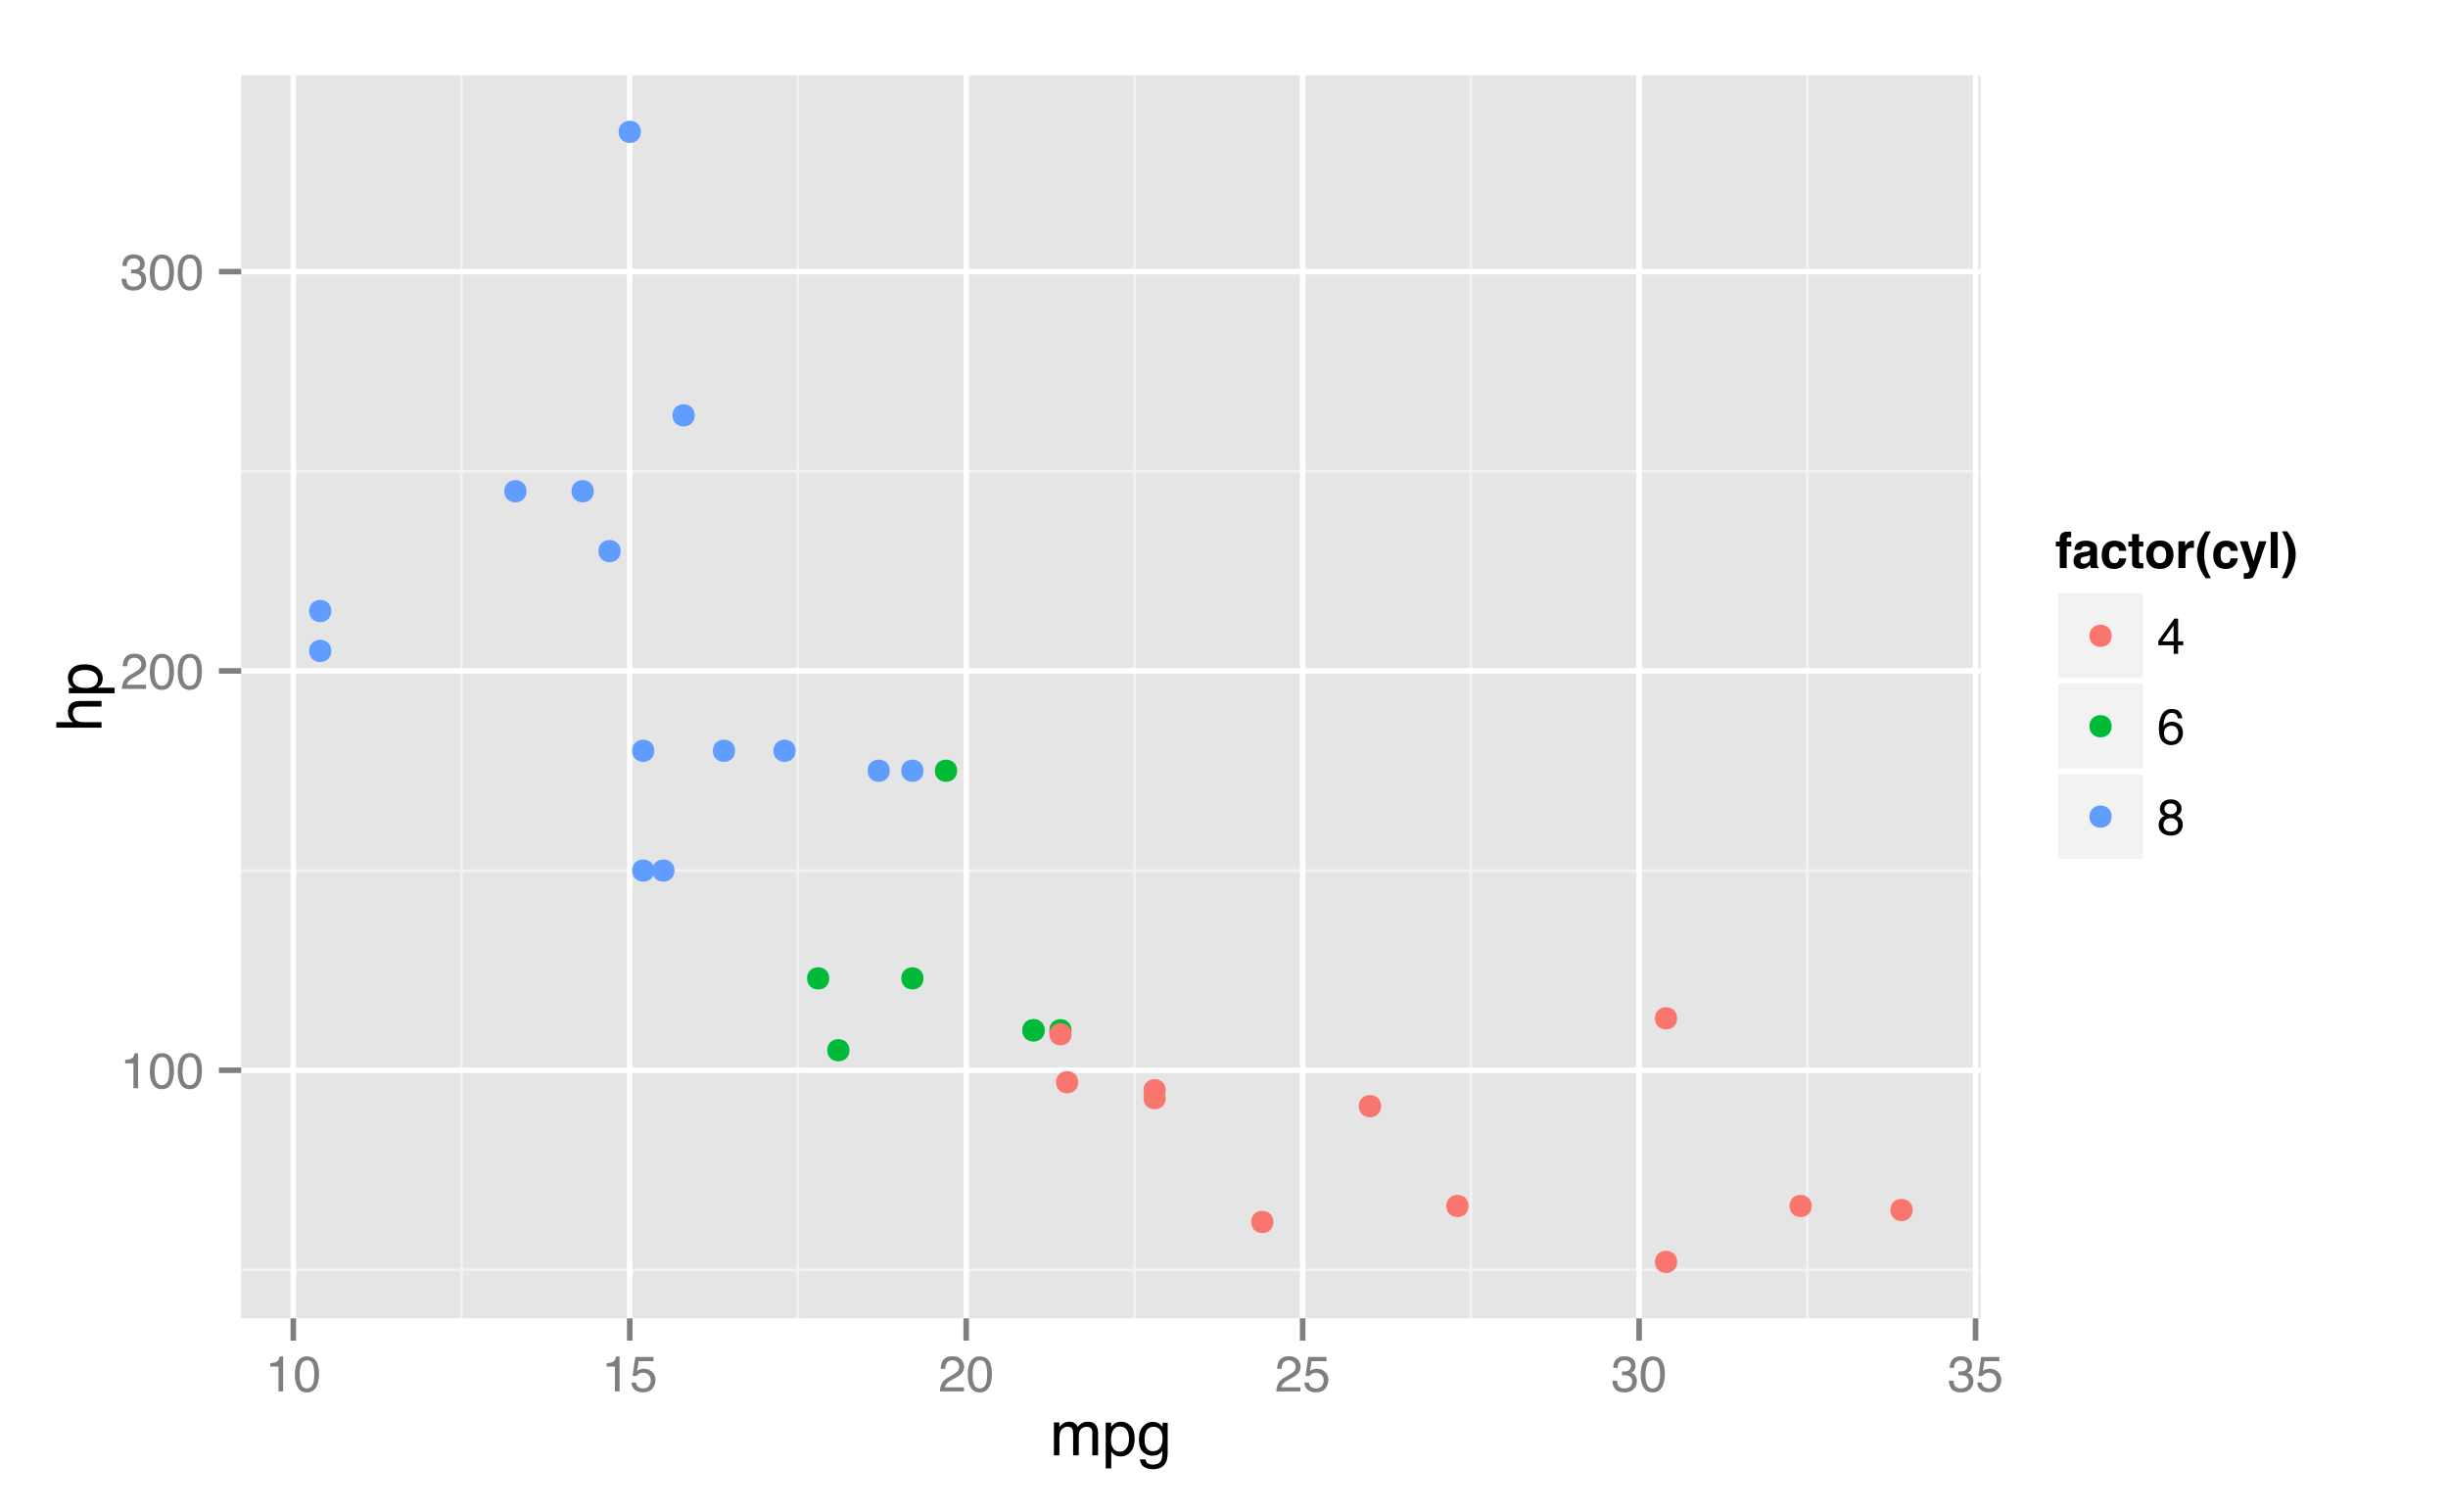 <?xml version="1.0" encoding="UTF-8"?>
<svg xmlns="http://www.w3.org/2000/svg" xmlns:xlink="http://www.w3.org/1999/xlink" width="468pt" height="289pt" viewBox="0 0 468 289" version="1.1">
<defs>
<g>
<symbol overflow="visible" id="0220bf7f-a88b-4159-9104-d7bd7c9c95dd">
<path style="stroke:none;" d="M 0.312 0 L 0.312 -6.875 L 5.766 -6.875 L 5.766 0 Z M 4.906 -0.859 L 4.906 -6.016 L 1.172 -6.016 L 1.172 -0.859 Z "/>
</symbol>
<symbol overflow="visible" id="87a35649-25df-4c36-af6d-22bbe5b80aab">
<path style="stroke:none;" d="M 0.922 -4.75 L 0.922 -5.391 C 1.523 -5.453 1.945 -5.551 2.188 -5.688 C 2.426 -5.832 2.609 -6.164 2.734 -6.688 L 3.391 -6.688 L 3.391 0 L 2.5 0 L 2.5 -4.75 Z "/>
</symbol>
<symbol overflow="visible" id="40a15725-7e3a-466e-8752-543e87934dde">
<path style="stroke:none;" d="M 2.594 -6.703 C 3.457 -6.703 4.086 -6.348 4.484 -5.641 C 4.773 -5.086 4.922 -4.328 4.922 -3.359 C 4.922 -2.453 4.785 -1.695 4.516 -1.094 C 4.129 -0.238 3.488 0.188 2.594 0.188 C 1.781 0.188 1.18 -0.16 0.797 -0.859 C 0.461 -1.453 0.297 -2.238 0.297 -3.219 C 0.297 -3.977 0.395 -4.633 0.594 -5.188 C 0.957 -6.195 1.625 -6.703 2.594 -6.703 Z M 2.578 -0.578 C 3.016 -0.578 3.363 -0.77 3.625 -1.156 C 3.883 -1.551 4.016 -2.273 4.016 -3.328 C 4.016 -4.086 3.922 -4.711 3.734 -5.203 C 3.547 -5.703 3.18 -5.953 2.641 -5.953 C 2.148 -5.953 1.789 -5.719 1.562 -5.25 C 1.332 -4.781 1.219 -4.094 1.219 -3.188 C 1.219 -2.5 1.289 -1.945 1.438 -1.531 C 1.656 -0.895 2.035 -0.578 2.578 -0.578 Z "/>
</symbol>
<symbol overflow="visible" id="de72ccd9-aa53-46ef-bdc8-f0d987b0fbe0">
<path style="stroke:none;" d="M 0.297 0 C 0.328 -0.57 0.445 -1.07 0.656 -1.5 C 0.863 -1.938 1.27 -2.328 1.875 -2.672 L 2.766 -3.188 C 3.172 -3.426 3.457 -3.629 3.625 -3.797 C 3.875 -4.055 4 -4.352 4 -4.688 C 4 -5.07 3.879 -5.379 3.641 -5.609 C 3.41 -5.836 3.102 -5.953 2.719 -5.953 C 2.133 -5.953 1.734 -5.734 1.516 -5.297 C 1.398 -5.066 1.336 -4.742 1.328 -4.328 L 0.469 -4.328 C 0.477 -4.91 0.582 -5.383 0.781 -5.75 C 1.145 -6.406 1.789 -6.734 2.719 -6.734 C 3.488 -6.734 4.051 -6.523 4.406 -6.109 C 4.758 -5.691 4.938 -5.227 4.938 -4.719 C 4.938 -4.188 4.75 -3.727 4.375 -3.344 C 4.156 -3.125 3.758 -2.852 3.188 -2.531 L 2.547 -2.188 C 2.242 -2.02 2.004 -1.859 1.828 -1.703 C 1.516 -1.43 1.316 -1.129 1.234 -0.797 L 4.906 -0.797 L 4.906 0 Z "/>
</symbol>
<symbol overflow="visible" id="fb4b61fa-c14d-4852-bd66-fed444a9a127">
<path style="stroke:none;" d="M 2.484 0.188 C 1.691 0.188 1.117 -0.031 0.766 -0.469 C 0.41 -0.906 0.234 -1.438 0.234 -2.062 L 1.109 -2.062 C 1.148 -1.625 1.234 -1.305 1.359 -1.109 C 1.578 -0.754 1.969 -0.578 2.531 -0.578 C 2.977 -0.578 3.336 -0.695 3.609 -0.938 C 3.879 -1.176 4.016 -1.484 4.016 -1.859 C 4.016 -2.316 3.867 -2.641 3.578 -2.828 C 3.297 -3.016 2.906 -3.109 2.406 -3.109 C 2.352 -3.109 2.297 -3.102 2.234 -3.094 C 2.18 -3.094 2.125 -3.094 2.062 -3.094 L 2.062 -3.844 C 2.145 -3.832 2.219 -3.82 2.281 -3.812 C 2.344 -3.812 2.406 -3.812 2.469 -3.812 C 2.789 -3.812 3.051 -3.863 3.25 -3.969 C 3.602 -4.145 3.781 -4.457 3.781 -4.906 C 3.781 -5.238 3.66 -5.492 3.422 -5.672 C 3.191 -5.859 2.914 -5.953 2.594 -5.953 C 2.031 -5.953 1.645 -5.766 1.438 -5.391 C 1.312 -5.18 1.242 -4.883 1.234 -4.5 L 0.391 -4.5 C 0.391 -5 0.492 -5.426 0.703 -5.781 C 1.047 -6.406 1.648 -6.719 2.516 -6.719 C 3.191 -6.719 3.719 -6.562 4.094 -6.25 C 4.469 -5.945 4.656 -5.508 4.656 -4.938 C 4.656 -4.52 4.547 -4.188 4.328 -3.938 C 4.191 -3.781 4.016 -3.656 3.797 -3.562 C 4.148 -3.469 4.426 -3.281 4.625 -3 C 4.82 -2.719 4.922 -2.379 4.922 -1.984 C 4.922 -1.348 4.707 -0.828 4.281 -0.422 C 3.863 -0.016 3.266 0.188 2.484 0.188 Z "/>
</symbol>
<symbol overflow="visible" id="04aece9b-5640-42fe-a73b-b5824364e50c">
<path style="stroke:none;" d="M 1.188 -1.703 C 1.238 -1.223 1.461 -0.895 1.859 -0.719 C 2.055 -0.625 2.285 -0.578 2.547 -0.578 C 3.047 -0.578 3.414 -0.734 3.656 -1.047 C 3.895 -1.367 4.016 -1.723 4.016 -2.109 C 4.016 -2.578 3.867 -2.938 3.578 -3.188 C 3.297 -3.445 2.957 -3.578 2.562 -3.578 C 2.27 -3.578 2.02 -3.52 1.812 -3.406 C 1.602 -3.289 1.426 -3.133 1.281 -2.938 L 0.547 -2.984 L 1.062 -6.594 L 4.547 -6.594 L 4.547 -5.781 L 1.703 -5.781 L 1.406 -3.922 C 1.562 -4.035 1.711 -4.125 1.859 -4.188 C 2.109 -4.289 2.395 -4.344 2.719 -4.344 C 3.332 -4.344 3.852 -4.141 4.281 -3.734 C 4.707 -3.336 4.922 -2.836 4.922 -2.234 C 4.922 -1.598 4.723 -1.035 4.328 -0.547 C 3.941 -0.066 3.32 0.172 2.469 0.172 C 1.914 0.172 1.43 0.02 1.016 -0.281 C 0.598 -0.594 0.363 -1.066 0.312 -1.703 Z "/>
</symbol>
<symbol overflow="visible" id="9aaae247-c09d-4648-9134-c9524c7e6424">
<path style="stroke:none;" d="M 3.172 -2.375 L 3.172 -5.422 L 1.016 -2.375 Z M 3.188 0 L 3.188 -1.641 L 0.25 -1.641 L 0.25 -2.469 L 3.312 -6.734 L 4.031 -6.734 L 4.031 -2.375 L 5.016 -2.375 L 5.016 -1.641 L 4.031 -1.641 L 4.031 0 Z "/>
</symbol>
<symbol overflow="visible" id="2f936e51-2257-4ad1-a67c-6d6c647f55ef">
<path style="stroke:none;" d="M 2.812 -6.734 C 3.562 -6.734 4.082 -6.535 4.375 -6.141 C 4.664 -5.754 4.812 -5.359 4.812 -4.953 L 3.984 -4.953 C 3.93 -5.211 3.852 -5.422 3.75 -5.578 C 3.539 -5.859 3.227 -6 2.812 -6 C 2.344 -6 1.969 -5.781 1.688 -5.344 C 1.414 -4.906 1.266 -4.281 1.234 -3.469 C 1.422 -3.75 1.664 -3.961 1.969 -4.109 C 2.227 -4.234 2.523 -4.297 2.859 -4.297 C 3.422 -4.297 3.91 -4.113 4.328 -3.75 C 4.742 -3.395 4.953 -2.863 4.953 -2.156 C 4.953 -1.539 4.754 -1 4.359 -0.531 C 3.961 -0.062 3.398 0.172 2.672 0.172 C 2.047 0.172 1.504 -0.062 1.047 -0.531 C 0.586 -1.008 0.359 -1.816 0.359 -2.953 C 0.359 -3.785 0.461 -4.488 0.672 -5.062 C 1.055 -6.176 1.77 -6.734 2.812 -6.734 Z M 2.75 -0.578 C 3.188 -0.578 3.516 -0.723 3.734 -1.016 C 3.961 -1.316 4.078 -1.672 4.078 -2.078 C 4.078 -2.422 3.977 -2.75 3.781 -3.062 C 3.582 -3.375 3.223 -3.531 2.703 -3.531 C 2.336 -3.531 2.02 -3.41 1.75 -3.172 C 1.477 -2.93 1.344 -2.566 1.344 -2.078 C 1.344 -1.648 1.461 -1.289 1.703 -1 C 1.953 -0.719 2.301 -0.578 2.75 -0.578 Z "/>
</symbol>
<symbol overflow="visible" id="3a072e32-42c5-4179-9bb1-d0343332c23c">
<path style="stroke:none;" d="M 2.609 -3.891 C 2.984 -3.891 3.273 -3.992 3.484 -4.203 C 3.691 -4.41 3.797 -4.66 3.797 -4.953 C 3.797 -5.203 3.691 -5.43 3.484 -5.641 C 3.285 -5.848 2.984 -5.953 2.578 -5.953 C 2.172 -5.953 1.875 -5.848 1.688 -5.641 C 1.508 -5.43 1.422 -5.188 1.422 -4.906 C 1.422 -4.594 1.535 -4.344 1.766 -4.156 C 2.004 -3.977 2.285 -3.891 2.609 -3.891 Z M 2.656 -0.578 C 3.051 -0.578 3.375 -0.68 3.625 -0.891 C 3.883 -1.098 4.016 -1.414 4.016 -1.844 C 4.016 -2.27 3.879 -2.594 3.609 -2.812 C 3.348 -3.039 3.008 -3.156 2.594 -3.156 C 2.195 -3.156 1.867 -3.039 1.609 -2.812 C 1.359 -2.582 1.234 -2.266 1.234 -1.859 C 1.234 -1.516 1.348 -1.211 1.578 -0.953 C 1.816 -0.703 2.176 -0.578 2.656 -0.578 Z M 1.469 -3.578 C 1.227 -3.672 1.039 -3.785 0.906 -3.922 C 0.664 -4.172 0.547 -4.5 0.547 -4.906 C 0.547 -5.406 0.723 -5.832 1.078 -6.188 C 1.441 -6.551 1.957 -6.734 2.625 -6.734 C 3.27 -6.734 3.773 -6.562 4.141 -6.219 C 4.504 -5.875 4.688 -5.477 4.688 -5.031 C 4.688 -4.613 4.582 -4.273 4.375 -4.016 C 4.25 -3.867 4.062 -3.723 3.812 -3.578 C 4.094 -3.453 4.312 -3.305 4.469 -3.141 C 4.77 -2.828 4.922 -2.422 4.922 -1.922 C 4.922 -1.336 4.723 -0.836 4.328 -0.422 C 3.93 -0.016 3.367 0.188 2.641 0.188 C 1.984 0.188 1.43 0.008 0.984 -0.344 C 0.535 -0.695 0.312 -1.211 0.312 -1.891 C 0.312 -2.285 0.406 -2.625 0.594 -2.906 C 0.789 -3.195 1.082 -3.422 1.469 -3.578 Z "/>
</symbol>
<symbol overflow="visible" id="541a3fae-3363-4012-aaf9-d4346cb90741">
<path style="stroke:none;" d="M 0.391 0 L 0.391 -8.609 L 7.219 -8.609 L 7.219 0 Z M 6.141 -1.078 L 6.141 -7.531 L 1.469 -7.531 L 1.469 -1.078 Z "/>
</symbol>
<symbol overflow="visible" id="6b065d06-6ed3-4bb8-9184-49e8a911aeb5">
<path style="stroke:none;" d="M 0.781 -6.281 L 1.812 -6.281 L 1.812 -5.391 C 2.062 -5.691 2.289 -5.914 2.5 -6.062 C 2.844 -6.301 3.238 -6.422 3.688 -6.422 C 4.188 -6.422 4.586 -6.297 4.891 -6.047 C 5.055 -5.91 5.211 -5.703 5.359 -5.422 C 5.586 -5.766 5.859 -6.016 6.172 -6.172 C 6.492 -6.336 6.852 -6.422 7.25 -6.422 C 8.094 -6.422 8.664 -6.113 8.969 -5.5 C 9.133 -5.176 9.219 -4.734 9.219 -4.172 L 9.219 0 L 8.125 0 L 8.125 -4.359 C 8.125 -4.773 8.02 -5.062 7.812 -5.219 C 7.602 -5.375 7.348 -5.453 7.047 -5.453 C 6.629 -5.453 6.27 -5.312 5.969 -5.031 C 5.676 -4.758 5.531 -4.301 5.531 -3.656 L 5.531 0 L 4.453 0 L 4.453 -4.094 C 4.453 -4.52 4.398 -4.832 4.297 -5.031 C 4.141 -5.32 3.844 -5.469 3.406 -5.469 C 3.008 -5.469 2.645 -5.312 2.312 -5 C 1.988 -4.695 1.828 -4.141 1.828 -3.328 L 1.828 0 L 0.781 0 Z "/>
</symbol>
<symbol overflow="visible" id="2982f6ae-a1cf-4e5f-bc1d-b29ef965e3fe">
<path style="stroke:none;" d="M 3.422 -0.703 C 3.91 -0.703 4.316 -0.91 4.641 -1.328 C 4.973 -1.742 5.141 -2.359 5.141 -3.172 C 5.141 -3.672 5.066 -4.102 4.922 -4.469 C 4.648 -5.156 4.148 -5.5 3.422 -5.5 C 2.691 -5.5 2.191 -5.133 1.922 -4.406 C 1.773 -4.02 1.703 -3.523 1.703 -2.922 C 1.703 -2.43 1.773 -2.02 1.922 -1.688 C 2.191 -1.031 2.691 -0.703 3.422 -0.703 Z M 0.688 -6.25 L 1.719 -6.25 L 1.719 -5.422 C 1.926 -5.703 2.156 -5.922 2.406 -6.078 C 2.758 -6.305 3.176 -6.422 3.656 -6.422 C 4.375 -6.422 4.977 -6.148 5.469 -5.609 C 5.969 -5.066 6.219 -4.289 6.219 -3.281 C 6.219 -1.906 5.859 -0.926 5.141 -0.344 C 4.691 0.031 4.164 0.219 3.562 0.219 C 3.094 0.219 2.695 0.113 2.375 -0.094 C 2.188 -0.219 1.977 -0.422 1.75 -0.703 L 1.75 2.5 L 0.688 2.5 Z "/>
</symbol>
<symbol overflow="visible" id="00b39c3e-9c9b-4e2d-89e9-612de7135684">
<path style="stroke:none;" d="M 2.984 -6.391 C 3.484 -6.391 3.914 -6.27 4.281 -6.031 C 4.477 -5.883 4.68 -5.68 4.891 -5.422 L 4.891 -6.219 L 5.859 -6.219 L 5.859 -0.516 C 5.859 0.285 5.742 0.914 5.516 1.375 C 5.078 2.227 4.25 2.656 3.031 2.656 C 2.352 2.656 1.785 2.504 1.328 2.203 C 0.867 1.898 0.609 1.426 0.547 0.781 L 1.625 0.781 C 1.676 1.062 1.773 1.281 1.922 1.438 C 2.16 1.664 2.535 1.781 3.047 1.781 C 3.859 1.781 4.391 1.492 4.641 0.922 C 4.785 0.586 4.852 -0.008 4.844 -0.875 C 4.633 -0.551 4.379 -0.312 4.078 -0.156 C 3.785 0 3.395 0.078 2.906 0.078 C 2.227 0.078 1.633 -0.16 1.125 -0.641 C 0.613 -1.129 0.359 -1.93 0.359 -3.047 C 0.359 -4.098 0.613 -4.914 1.125 -5.5 C 1.645 -6.094 2.266 -6.391 2.984 -6.391 Z M 4.891 -3.172 C 4.891 -3.941 4.727 -4.516 4.406 -4.891 C 4.082 -5.266 3.676 -5.453 3.188 -5.453 C 2.438 -5.453 1.926 -5.102 1.656 -4.406 C 1.508 -4.039 1.438 -3.555 1.438 -2.953 C 1.438 -2.242 1.578 -1.703 1.859 -1.328 C 2.148 -0.961 2.539 -0.781 3.031 -0.781 C 3.789 -0.781 4.32 -1.125 4.625 -1.812 C 4.801 -2.195 4.891 -2.648 4.891 -3.172 Z M 3.109 -6.422 Z "/>
</symbol>
<symbol overflow="visible" id="f616d9ae-9006-4766-8afe-64b66b5ad71b">
<path style="stroke:none;" d="M 0 -0.391 L -8.609 -0.391 L -8.609 -7.219 L 0 -7.219 Z M -1.078 -6.141 L -7.531 -6.141 L -7.531 -1.469 L -1.078 -1.469 Z "/>
</symbol>
<symbol overflow="visible" id="45e057ee-4ef5-41c2-ae58-98fb5039ee29">
<path style="stroke:none;" d="M -8.641 -0.781 L -8.641 -1.828 L -5.422 -1.828 C -5.742 -2.078 -5.969 -2.301 -6.094 -2.5 C -6.312 -2.844 -6.422 -3.27 -6.422 -3.781 C -6.422 -4.688 -6.102 -5.301 -5.469 -5.625 C -5.125 -5.801 -4.645 -5.891 -4.031 -5.891 L 0 -5.891 L 0 -4.812 L -3.953 -4.812 C -4.41 -4.812 -4.75 -4.75 -4.969 -4.625 C -5.312 -4.438 -5.484 -4.078 -5.484 -3.547 C -5.484 -3.109 -5.332 -2.711 -5.031 -2.359 C -4.727 -2.004 -4.16 -1.828 -3.328 -1.828 L 0 -1.828 L 0 -0.781 Z "/>
</symbol>
<symbol overflow="visible" id="d6fb0de9-1fdb-4c7e-8fd9-68f652440cc1">
<path style="stroke:none;" d="M -0.703 -3.422 C -0.703 -3.91 -0.91 -4.316 -1.328 -4.641 C -1.742 -4.973 -2.359 -5.141 -3.172 -5.141 C -3.672 -5.141 -4.102 -5.066 -4.469 -4.922 C -5.156 -4.648 -5.5 -4.148 -5.5 -3.422 C -5.5 -2.691 -5.133 -2.191 -4.406 -1.922 C -4.02 -1.773 -3.523 -1.703 -2.922 -1.703 C -2.43 -1.703 -2.02 -1.773 -1.688 -1.922 C -1.031 -2.191 -0.703 -2.691 -0.703 -3.422 Z M -6.25 -0.688 L -6.25 -1.719 L -5.422 -1.719 C -5.703 -1.926 -5.922 -2.156 -6.078 -2.406 C -6.305 -2.758 -6.422 -3.176 -6.422 -3.656 C -6.422 -4.375 -6.148 -4.977 -5.609 -5.469 C -5.066 -5.969 -4.289 -6.219 -3.281 -6.219 C -1.906 -6.219 -0.926 -5.859 -0.344 -5.141 C 0.031 -4.691 0.219 -4.164 0.219 -3.562 C 0.219 -3.094 0.113 -2.695 -0.094 -2.375 C -0.219 -2.188 -0.422 -1.977 -0.703 -1.75 L 2.5 -1.75 L 2.5 -0.688 Z "/>
</symbol>
<symbol overflow="visible" id="42fbfd65-e3ea-48c5-83cc-17aa7a416cd7">
<path style="stroke:none;" d="M 0.719 0 L 0.719 -6.906 L 6.281 -6.906 L 6.281 0 Z M 5.422 -0.859 L 5.422 -6.047 L 1.578 -6.047 L 1.578 -0.859 Z "/>
</symbol>
<symbol overflow="visible" id="db7cb222-5453-4065-8aad-35fbf4108ef7">
<path style="stroke:none;" d="M 2.5 -6.969 C 2.582 -6.969 2.66 -6.969 2.734 -6.969 C 2.805 -6.969 2.898 -6.961 3.016 -6.953 L 3.016 -5.859 C 2.941 -5.867 2.816 -5.875 2.641 -5.875 C 2.461 -5.883 2.336 -5.848 2.266 -5.766 C 2.203 -5.68 2.172 -5.586 2.172 -5.484 C 2.172 -5.391 2.172 -5.25 2.172 -5.062 L 3.047 -5.062 L 3.047 -4.125 L 2.172 -4.125 L 2.172 0 L 0.844 0 L 0.844 -4.125 L 0.094 -4.125 L 0.094 -5.062 L 0.828 -5.062 L 0.828 -5.391 C 0.828 -5.93 0.922 -6.305 1.109 -6.516 C 1.297 -6.816 1.758 -6.969 2.5 -6.969 Z "/>
</symbol>
<symbol overflow="visible" id="0a8df84d-ece9-4961-b9f6-4aee8cf982a3">
<path style="stroke:none;" d="M 3.438 -2.484 C 3.352 -2.43 3.266 -2.391 3.172 -2.359 C 3.086 -2.328 2.973 -2.297 2.828 -2.266 L 2.531 -2.203 C 2.25 -2.148 2.047 -2.094 1.922 -2.031 C 1.711 -1.906 1.609 -1.711 1.609 -1.453 C 1.609 -1.223 1.672 -1.055 1.797 -0.953 C 1.93 -0.859 2.086 -0.812 2.266 -0.812 C 2.555 -0.812 2.82 -0.895 3.062 -1.062 C 3.301 -1.227 3.426 -1.535 3.438 -1.984 Z M 2.625 -3.109 C 2.875 -3.141 3.051 -3.176 3.156 -3.219 C 3.344 -3.301 3.438 -3.43 3.438 -3.609 C 3.438 -3.816 3.363 -3.957 3.219 -4.031 C 3.07 -4.113 2.859 -4.156 2.578 -4.156 C 2.266 -4.156 2.047 -4.078 1.922 -3.922 C 1.828 -3.805 1.766 -3.648 1.734 -3.453 L 0.438 -3.453 C 0.469 -3.898 0.594 -4.266 0.812 -4.547 C 1.164 -5.004 1.77 -5.234 2.625 -5.234 C 3.188 -5.234 3.688 -5.117 4.125 -4.891 C 4.562 -4.672 4.781 -4.254 4.781 -3.641 L 4.781 -1.297 C 4.781 -1.129 4.781 -0.93 4.781 -0.703 C 4.789 -0.523 4.816 -0.406 4.859 -0.344 C 4.898 -0.281 4.969 -0.234 5.062 -0.203 L 5.062 0 L 3.609 0 C 3.566 -0.102 3.535 -0.195 3.516 -0.281 C 3.504 -0.375 3.492 -0.477 3.484 -0.594 C 3.297 -0.395 3.082 -0.227 2.844 -0.094 C 2.562 0.07 2.238 0.156 1.875 0.156 C 1.414 0.156 1.035 0.023 0.734 -0.234 C 0.43 -0.492 0.281 -0.867 0.281 -1.359 C 0.281 -1.984 0.52 -2.438 1 -2.719 C 1.27 -2.875 1.66 -2.984 2.172 -3.047 Z M 2.703 -5.234 Z "/>
</symbol>
<symbol overflow="visible" id="ff837260-ee4c-4a49-9173-20cd439030c3">
<path style="stroke:none;" d="M 3.672 -3.281 C 3.648 -3.469 3.586 -3.641 3.484 -3.797 C 3.328 -3.992 3.094 -4.094 2.781 -4.094 C 2.332 -4.094 2.023 -3.867 1.859 -3.422 C 1.773 -3.191 1.734 -2.879 1.734 -2.484 C 1.734 -2.109 1.773 -1.805 1.859 -1.578 C 2.016 -1.148 2.316 -0.938 2.766 -0.938 C 3.078 -0.938 3.297 -1.02 3.422 -1.188 C 3.555 -1.363 3.633 -1.582 3.656 -1.844 L 5.031 -1.844 C 5 -1.438 4.852 -1.055 4.594 -0.703 C 4.164 -0.117 3.539 0.172 2.719 0.172 C 1.906 0.172 1.301 -0.066 0.906 -0.547 C 0.52 -1.035 0.328 -1.672 0.328 -2.453 C 0.328 -3.328 0.539 -4.008 0.969 -4.5 C 1.395 -4.988 1.988 -5.234 2.75 -5.234 C 3.383 -5.234 3.906 -5.086 4.312 -4.797 C 4.719 -4.504 4.961 -4 5.047 -3.281 Z M 2.766 -5.234 Z "/>
</symbol>
<symbol overflow="visible" id="15f8161f-117d-442a-8b47-a65d1816384f">
<path style="stroke:none;" d="M 0.094 -4.109 L 0.094 -5.062 L 0.812 -5.062 L 0.812 -6.484 L 2.125 -6.484 L 2.125 -5.062 L 2.953 -5.062 L 2.953 -4.109 L 2.125 -4.109 L 2.125 -1.406 C 2.125 -1.195 2.148 -1.066 2.203 -1.016 C 2.266 -0.961 2.43 -0.938 2.703 -0.938 C 2.742 -0.938 2.785 -0.938 2.828 -0.938 C 2.867 -0.945 2.91 -0.953 2.953 -0.953 L 2.953 0.047 L 2.328 0.062 C 1.691 0.094 1.258 -0.008 1.031 -0.25 C 0.883 -0.406 0.812 -0.645 0.812 -0.969 L 0.812 -4.109 Z "/>
</symbol>
<symbol overflow="visible" id="dd59e536-9bfb-4d75-a78f-392f13a8344e">
<path style="stroke:none;" d="M 2.906 -0.938 C 3.301 -0.938 3.602 -1.078 3.812 -1.359 C 4.02 -1.641 4.125 -2.035 4.125 -2.547 C 4.125 -3.055 4.02 -3.445 3.812 -3.719 C 3.602 -4 3.301 -4.141 2.906 -4.141 C 2.52 -4.141 2.223 -4 2.016 -3.719 C 1.805 -3.445 1.703 -3.055 1.703 -2.547 C 1.703 -2.035 1.805 -1.641 2.016 -1.359 C 2.223 -1.078 2.52 -0.938 2.906 -0.938 Z M 5.531 -2.547 C 5.531 -1.797 5.312 -1.156 4.875 -0.625 C 4.445 -0.094 3.797 0.172 2.922 0.172 C 2.047 0.172 1.391 -0.094 0.953 -0.625 C 0.523 -1.156 0.312 -1.797 0.312 -2.547 C 0.312 -3.285 0.523 -3.922 0.953 -4.453 C 1.391 -4.992 2.047 -5.266 2.922 -5.266 C 3.797 -5.266 4.445 -4.992 4.875 -4.453 C 5.312 -3.922 5.531 -3.285 5.531 -2.547 Z M 2.922 -5.234 Z "/>
</symbol>
<symbol overflow="visible" id="9251fb7d-159a-4b9b-91a8-8ad9f6ee6e6a">
<path style="stroke:none;" d="M 3.391 -5.234 C 3.422 -5.234 3.441 -5.227 3.453 -5.219 C 3.473 -5.219 3.516 -5.219 3.578 -5.219 L 3.578 -3.844 C 3.492 -3.852 3.414 -3.859 3.344 -3.859 C 3.281 -3.867 3.227 -3.875 3.188 -3.875 C 2.656 -3.875 2.297 -3.695 2.109 -3.344 C 2.004 -3.145 1.953 -2.844 1.953 -2.438 L 1.953 0 L 0.609 0 L 0.609 -5.109 L 1.891 -5.109 L 1.891 -4.219 C 2.086 -4.562 2.266 -4.789 2.422 -4.906 C 2.672 -5.125 2.992 -5.234 3.391 -5.234 Z "/>
</symbol>
<symbol overflow="visible" id="84be9623-5bc8-4f62-8375-27caa9a6181c">
<path style="stroke:none;" d="M 0.969 -5.156 C 1.207 -5.738 1.566 -6.359 2.047 -7.016 L 3.047 -7.016 L 2.766 -6.5 C 2.367 -5.77 2.098 -5.008 1.953 -4.219 C 1.848 -3.707 1.797 -3.145 1.797 -2.531 C 1.797 -1.57 1.938 -0.691 2.219 0.109 C 2.375 0.578 2.66 1.188 3.078 1.938 L 2.094 1.938 L 1.75 1.484 C 1.539 1.203 1.312 0.789 1.062 0.25 C 0.633 -0.719 0.422 -1.672 0.422 -2.609 C 0.422 -3.461 0.602 -4.312 0.969 -5.156 Z "/>
</symbol>
<symbol overflow="visible" id="c2f96c17-f899-4047-a4e1-e73845383479">
<path style="stroke:none;" d="M 0.828 0.984 L 1 0.984 C 1.125 0.992 1.242 0.988 1.359 0.969 C 1.484 0.957 1.586 0.922 1.672 0.859 C 1.754 0.805 1.828 0.695 1.891 0.531 C 1.953 0.363 1.977 0.258 1.969 0.219 L 0.094 -5.109 L 1.578 -5.109 L 2.703 -1.344 L 3.75 -5.109 L 5.172 -5.109 L 3.422 -0.078 C 3.078 0.891 2.805 1.488 2.609 1.719 C 2.422 1.945 2.031 2.062 1.438 2.062 C 1.32 2.062 1.227 2.062 1.156 2.062 C 1.082 2.062 0.973 2.055 0.828 2.047 Z M 2.641 -5.234 Z "/>
</symbol>
<symbol overflow="visible" id="29ad706b-aa6a-49f0-93a9-16f755b09d03">
<path style="stroke:none;" d="M 1.984 0 L 0.656 0 L 0.656 -6.906 L 1.984 -6.906 Z "/>
</symbol>
<symbol overflow="visible" id="840ee58a-6477-4812-87d2-ff9f4734ff5a">
<path style="stroke:none;" d="M 1.125 -7.016 C 1.602 -6.359 1.969 -5.738 2.219 -5.156 C 2.582 -4.312 2.766 -3.461 2.766 -2.609 C 2.766 -1.672 2.547 -0.719 2.109 0.25 C 1.867 0.789 1.641 1.203 1.422 1.484 L 1.094 1.938 L 0.094 1.938 C 0.508 1.188 0.797 0.578 0.953 0.109 C 1.234 -0.691 1.375 -1.57 1.375 -2.531 C 1.375 -3.145 1.328 -3.707 1.234 -4.219 C 1.078 -5.008 0.801 -5.77 0.406 -6.5 L 0.125 -7.016 Z "/>
</symbol>
</g>
<clipPath id="f4245e2b-212b-42b8-8b5b-926ca2783878">
  <path d="M 46.102 14.398 L 379 14.398 L 379 253 L 46.102 253 Z "/>
</clipPath>
<clipPath id="0d3b880b-04e5-4015-bac2-4a23f3856195">
  <path d="M 46.102 242 L 379 242 L 379 244 L 46.102 244 Z "/>
</clipPath>
<clipPath id="50d1e822-d306-472b-b144-bad072216a93">
  <path d="M 46.102 166 L 379 166 L 379 167 L 46.102 167 Z "/>
</clipPath>
<clipPath id="17bab5f3-1deb-4c6e-b321-a7c4171e6851">
  <path d="M 46.102 89 L 379 89 L 379 91 L 46.102 91 Z "/>
</clipPath>
<clipPath id="1ee5fe88-cd7d-4a94-ab85-5adb2331824b">
  <path d="M 87 14.398 L 89 14.398 L 89 253 L 87 253 Z "/>
</clipPath>
<clipPath id="e022adc5-b410-4e1a-84ea-95cf0a129ec9">
  <path d="M 152 14.398 L 153 14.398 L 153 253 L 152 253 Z "/>
</clipPath>
<clipPath id="d1def741-df89-47d8-b4b7-06d61fb60004">
  <path d="M 216 14.398 L 218 14.398 L 218 253 L 216 253 Z "/>
</clipPath>
<clipPath id="d130402b-d088-449e-a4fb-9eeaa81f9e05">
  <path d="M 280 14.398 L 282 14.398 L 282 253 L 280 253 Z "/>
</clipPath>
<clipPath id="700f861a-0e61-4bcf-bf6f-5e928df98b4b">
  <path d="M 345 14.398 L 346 14.398 L 346 253 L 345 253 Z "/>
</clipPath>
<clipPath id="a2039471-4d17-45bd-8c45-bb7472304535">
  <path d="M 46.102 204 L 379.645 204 L 379.645 206 L 46.102 206 Z "/>
</clipPath>
<clipPath id="ef83f749-a325-4649-97ed-330e7784421a">
  <path d="M 46.102 127 L 379.645 127 L 379.645 129 L 46.102 129 Z "/>
</clipPath>
<clipPath id="71a1d223-b649-4d87-8c05-2e7beff89e67">
  <path d="M 46.102 51 L 379.645 51 L 379.645 53 L 46.102 53 Z "/>
</clipPath>
<clipPath id="40483dc6-eaf5-4cae-8d7c-9fcf0bc92241">
  <path d="M 55 14.398 L 57 14.398 L 57 253 L 55 253 Z "/>
</clipPath>
<clipPath id="b3a5f7d3-d1f4-48e0-bc36-ad9813c38f40">
  <path d="M 119 14.398 L 121 14.398 L 121 253 L 119 253 Z "/>
</clipPath>
<clipPath id="79ea7a80-3495-49b5-bc38-31a777e70680">
  <path d="M 184 14.398 L 186 14.398 L 186 253 L 184 253 Z "/>
</clipPath>
<clipPath id="783c70f7-b923-422e-89fb-1b491c984779">
  <path d="M 248 14.398 L 250 14.398 L 250 253 L 248 253 Z "/>
</clipPath>
<clipPath id="41a4d6a7-061e-46d0-8d23-2b7ad5796511">
  <path d="M 312 14.398 L 314 14.398 L 314 253 L 312 253 Z "/>
</clipPath>
<clipPath id="a4924656-387d-45e7-8e86-7884df829601">
  <path d="M 377 14.398 L 379 14.398 L 379 253 L 377 253 Z "/>
</clipPath>
</defs>
<g id="d0ae2000-997e-4802-9076-41063753c314">
<rect x="0" y="0" width="468" height="289" style="fill:rgb(100%,100%,100%);fill-opacity:1;stroke:none;"/>
<rect x="0" y="0" width="468" height="289" style="fill:rgb(100%,100%,100%);fill-opacity:1;stroke:none;"/>
<path style="fill:none;stroke-width:1.063;stroke-linecap:round;stroke-linejoin:round;stroke:rgb(100%,100%,100%);stroke-opacity:1;stroke-miterlimit:10;" d="M 0 289 L 468 289 L 468 0 L 0 0 Z "/>
<g clip-path="url(#f4245e2b-212b-42b8-8b5b-926ca2783878)" clip-rule="nonzero">
<path style=" stroke:none;fill-rule:nonzero;fill:rgb(89.804%,89.804%,89.804%);fill-opacity:1;" d="M 46.102 252.027 L 378.645 252.027 L 378.645 14.398 L 46.102 14.398 Z "/>
</g>
<g clip-path="url(#0d3b880b-04e5-4015-bac2-4a23f3856195)" clip-rule="nonzero">
<path style="fill:none;stroke-width:0.531;stroke-linecap:butt;stroke-linejoin:round;stroke:rgb(94.902%,94.902%,94.902%);stroke-opacity:1;stroke-miterlimit:10;" d="M 46.102 242.754 L 378.645 242.754 "/>
</g>
<g clip-path="url(#50d1e822-d306-472b-b144-bad072216a93)" clip-rule="nonzero">
<path style="fill:none;stroke-width:0.531;stroke-linecap:butt;stroke-linejoin:round;stroke:rgb(94.902%,94.902%,94.902%);stroke-opacity:1;stroke-miterlimit:10;" d="M 46.102 166.422 L 378.645 166.422 "/>
</g>
<g clip-path="url(#17bab5f3-1deb-4c6e-b321-a7c4171e6851)" clip-rule="nonzero">
<path style="fill:none;stroke-width:0.531;stroke-linecap:butt;stroke-linejoin:round;stroke:rgb(94.902%,94.902%,94.902%);stroke-opacity:1;stroke-miterlimit:10;" d="M 46.102 90.086 L 378.645 90.086 "/>
</g>
<g clip-path="url(#1ee5fe88-cd7d-4a94-ab85-5adb2331824b)" clip-rule="nonzero">
<path style="fill:none;stroke-width:0.531;stroke-linecap:butt;stroke-linejoin:round;stroke:rgb(94.902%,94.902%,94.902%);stroke-opacity:1;stroke-miterlimit:10;" d="M 88.234 252.027 L 88.234 14.398 "/>
</g>
<g clip-path="url(#e022adc5-b410-4e1a-84ea-95cf0a129ec9)" clip-rule="nonzero">
<path style="fill:none;stroke-width:0.531;stroke-linecap:butt;stroke-linejoin:round;stroke:rgb(94.902%,94.902%,94.902%);stroke-opacity:1;stroke-miterlimit:10;" d="M 152.555 252.027 L 152.555 14.398 "/>
</g>
<g clip-path="url(#d1def741-df89-47d8-b4b7-06d61fb60004)" clip-rule="nonzero">
<path style="fill:none;stroke-width:0.531;stroke-linecap:butt;stroke-linejoin:round;stroke:rgb(94.902%,94.902%,94.902%);stroke-opacity:1;stroke-miterlimit:10;" d="M 216.875 252.027 L 216.875 14.398 "/>
</g>
<g clip-path="url(#d130402b-d088-449e-a4fb-9eeaa81f9e05)" clip-rule="nonzero">
<path style="fill:none;stroke-width:0.531;stroke-linecap:butt;stroke-linejoin:round;stroke:rgb(94.902%,94.902%,94.902%);stroke-opacity:1;stroke-miterlimit:10;" d="M 281.199 252.027 L 281.199 14.398 "/>
</g>
<g clip-path="url(#700f861a-0e61-4bcf-bf6f-5e928df98b4b)" clip-rule="nonzero">
<path style="fill:none;stroke-width:0.531;stroke-linecap:butt;stroke-linejoin:round;stroke:rgb(94.902%,94.902%,94.902%);stroke-opacity:1;stroke-miterlimit:10;" d="M 345.52 252.027 L 345.52 14.398 "/>
</g>
<g clip-path="url(#a2039471-4d17-45bd-8c45-bb7472304535)" clip-rule="nonzero">
<path style="fill:none;stroke-width:1.063;stroke-linecap:butt;stroke-linejoin:round;stroke:rgb(100%,100%,100%);stroke-opacity:1;stroke-miterlimit:10;" d="M 46.102 204.586 L 378.645 204.586 "/>
</g>
<g clip-path="url(#ef83f749-a325-4649-97ed-330e7784421a)" clip-rule="nonzero">
<path style="fill:none;stroke-width:1.063;stroke-linecap:butt;stroke-linejoin:round;stroke:rgb(100%,100%,100%);stroke-opacity:1;stroke-miterlimit:10;" d="M 46.102 128.254 L 378.645 128.254 "/>
</g>
<g clip-path="url(#71a1d223-b649-4d87-8c05-2e7beff89e67)" clip-rule="nonzero">
<path style="fill:none;stroke-width:1.063;stroke-linecap:butt;stroke-linejoin:round;stroke:rgb(100%,100%,100%);stroke-opacity:1;stroke-miterlimit:10;" d="M 46.102 51.918 L 378.645 51.918 "/>
</g>
<g clip-path="url(#40483dc6-eaf5-4cae-8d7c-9fcf0bc92241)" clip-rule="nonzero">
<path style="fill:none;stroke-width:1.063;stroke-linecap:butt;stroke-linejoin:round;stroke:rgb(100%,100%,100%);stroke-opacity:1;stroke-miterlimit:10;" d="M 56.074 252.027 L 56.074 14.398 "/>
</g>
<g clip-path="url(#b3a5f7d3-d1f4-48e0-bc36-ad9813c38f40)" clip-rule="nonzero">
<path style="fill:none;stroke-width:1.063;stroke-linecap:butt;stroke-linejoin:round;stroke:rgb(100%,100%,100%);stroke-opacity:1;stroke-miterlimit:10;" d="M 120.395 252.027 L 120.395 14.398 "/>
</g>
<g clip-path="url(#79ea7a80-3495-49b5-bc38-31a777e70680)" clip-rule="nonzero">
<path style="fill:none;stroke-width:1.063;stroke-linecap:butt;stroke-linejoin:round;stroke:rgb(100%,100%,100%);stroke-opacity:1;stroke-miterlimit:10;" d="M 184.715 252.027 L 184.715 14.398 "/>
</g>
<g clip-path="url(#783c70f7-b923-422e-89fb-1b491c984779)" clip-rule="nonzero">
<path style="fill:none;stroke-width:1.063;stroke-linecap:butt;stroke-linejoin:round;stroke:rgb(100%,100%,100%);stroke-opacity:1;stroke-miterlimit:10;" d="M 249.039 252.027 L 249.039 14.398 "/>
</g>
<g clip-path="url(#41a4d6a7-061e-46d0-8d23-2b7ad5796511)" clip-rule="nonzero">
<path style="fill:none;stroke-width:1.063;stroke-linecap:butt;stroke-linejoin:round;stroke:rgb(100%,100%,100%);stroke-opacity:1;stroke-miterlimit:10;" d="M 313.359 252.027 L 313.359 14.398 "/>
</g>
<g clip-path="url(#a4924656-387d-45e7-8e86-7884df829601)" clip-rule="nonzero">
<path style="fill:none;stroke-width:1.063;stroke-linecap:butt;stroke-linejoin:round;stroke:rgb(100%,100%,100%);stroke-opacity:1;stroke-miterlimit:10;" d="M 377.68 252.027 L 377.68 14.398 "/>
</g>
<path style=" stroke:none;fill-rule:nonzero;fill:rgb(0%,72.941%,21.961%);fill-opacity:1;" d="M 199.707 196.953 C 199.707 199.789 195.453 199.789 195.453 196.953 C 195.453 194.117 199.707 194.117 199.707 196.953 "/>
<path style=" stroke:none;fill-rule:nonzero;fill:rgb(0%,72.941%,21.961%);fill-opacity:1;" d="M 199.707 196.953 C 199.707 199.789 195.453 199.789 195.453 196.953 C 195.453 194.117 199.707 194.117 199.707 196.953 "/>
<path style=" stroke:none;fill-rule:nonzero;fill:rgb(97.255%,46.275%,42.745%);fill-opacity:1;" d="M 222.863 209.93 C 222.863 212.766 218.609 212.766 218.609 209.93 C 218.609 207.098 222.863 207.098 222.863 209.93 "/>
<path style=" stroke:none;fill-rule:nonzero;fill:rgb(0%,72.941%,21.961%);fill-opacity:1;" d="M 204.852 196.953 C 204.852 199.789 200.602 199.789 200.602 196.953 C 200.602 194.117 204.852 194.117 204.852 196.953 "/>
<path style=" stroke:none;fill-rule:nonzero;fill:rgb(38.039%,61.176%,100%);fill-opacity:1;" d="M 170.117 147.336 C 170.117 150.172 165.867 150.172 165.867 147.336 C 165.867 144.5 170.117 144.5 170.117 147.336 "/>
<path style=" stroke:none;fill-rule:nonzero;fill:rgb(0%,72.941%,21.961%);fill-opacity:1;" d="M 162.398 200.77 C 162.398 203.605 158.148 203.605 158.148 200.77 C 158.148 197.938 162.398 197.938 162.398 200.77 "/>
<path style=" stroke:none;fill-rule:nonzero;fill:rgb(38.039%,61.176%,100%);fill-opacity:1;" d="M 113.516 93.902 C 113.516 96.738 109.262 96.738 109.262 93.902 C 109.262 91.066 113.516 91.066 113.516 93.902 "/>
<path style=" stroke:none;fill-rule:nonzero;fill:rgb(97.255%,46.275%,42.745%);fill-opacity:1;" d="M 243.445 233.594 C 243.445 236.43 239.191 236.43 239.191 233.594 C 239.191 230.758 243.445 230.758 243.445 233.594 "/>
<path style=" stroke:none;fill-rule:nonzero;fill:rgb(97.255%,46.275%,42.745%);fill-opacity:1;" d="M 222.863 208.402 C 222.863 211.238 218.609 211.238 218.609 208.402 C 218.609 205.57 222.863 205.57 222.863 208.402 "/>
<path style=" stroke:none;fill-rule:nonzero;fill:rgb(0%,72.941%,21.961%);fill-opacity:1;" d="M 176.551 187.031 C 176.551 189.863 172.297 189.863 172.297 187.031 C 172.297 184.195 176.551 184.195 176.551 187.031 "/>
<path style=" stroke:none;fill-rule:nonzero;fill:rgb(0%,72.941%,21.961%);fill-opacity:1;" d="M 158.539 187.031 C 158.539 189.863 154.289 189.863 154.289 187.031 C 154.289 184.195 158.539 184.195 158.539 187.031 "/>
<path style=" stroke:none;fill-rule:nonzero;fill:rgb(38.039%,61.176%,100%);fill-opacity:1;" d="M 140.531 143.52 C 140.531 146.355 136.277 146.355 136.277 143.52 C 136.277 140.684 140.531 140.684 140.531 143.52 "/>
<path style=" stroke:none;fill-rule:nonzero;fill:rgb(38.039%,61.176%,100%);fill-opacity:1;" d="M 152.109 143.52 C 152.109 146.355 147.855 146.355 147.855 143.52 C 147.855 140.684 152.109 140.684 152.109 143.52 "/>
<path style=" stroke:none;fill-rule:nonzero;fill:rgb(38.039%,61.176%,100%);fill-opacity:1;" d="M 125.094 143.52 C 125.094 146.355 120.84 146.355 120.84 143.52 C 120.84 140.684 125.094 140.684 125.094 143.52 "/>
<path style=" stroke:none;fill-rule:nonzero;fill:rgb(38.039%,61.176%,100%);fill-opacity:1;" d="M 63.344 124.438 C 63.344 127.27 59.094 127.27 59.094 124.438 C 59.094 121.602 63.344 121.602 63.344 124.438 "/>
<path style=" stroke:none;fill-rule:nonzero;fill:rgb(38.039%,61.176%,100%);fill-opacity:1;" d="M 63.344 116.801 C 63.344 119.637 59.094 119.637 59.094 116.801 C 59.094 113.969 63.344 113.969 63.344 116.801 "/>
<path style=" stroke:none;fill-rule:nonzero;fill:rgb(38.039%,61.176%,100%);fill-opacity:1;" d="M 118.66 105.352 C 118.66 108.188 114.41 108.188 114.41 105.352 C 114.41 102.52 118.66 102.52 118.66 105.352 "/>
<path style=" stroke:none;fill-rule:nonzero;fill:rgb(97.255%,46.275%,42.745%);fill-opacity:1;" d="M 346.359 230.539 C 346.359 233.375 342.109 233.375 342.109 230.539 C 342.109 227.707 346.359 227.707 346.359 230.539 "/>
<path style=" stroke:none;fill-rule:nonzero;fill:rgb(97.255%,46.275%,42.745%);fill-opacity:1;" d="M 320.633 241.227 C 320.633 244.062 316.379 244.062 316.379 241.227 C 316.379 238.395 320.633 238.395 320.633 241.227 "/>
<path style=" stroke:none;fill-rule:nonzero;fill:rgb(97.255%,46.275%,42.745%);fill-opacity:1;" d="M 365.656 231.305 C 365.656 234.141 361.406 234.141 361.406 231.305 C 361.406 228.469 365.656 228.469 365.656 231.305 "/>
<path style=" stroke:none;fill-rule:nonzero;fill:rgb(97.255%,46.275%,42.745%);fill-opacity:1;" d="M 206.137 206.879 C 206.137 209.711 201.887 209.711 201.887 206.879 C 201.887 204.043 206.137 204.043 206.137 206.879 "/>
<path style=" stroke:none;fill-rule:nonzero;fill:rgb(38.039%,61.176%,100%);fill-opacity:1;" d="M 128.953 166.422 C 128.953 169.254 124.699 169.254 124.699 166.422 C 124.699 163.586 128.953 163.586 128.953 166.422 "/>
<path style=" stroke:none;fill-rule:nonzero;fill:rgb(38.039%,61.176%,100%);fill-opacity:1;" d="M 125.094 166.422 C 125.094 169.254 120.84 169.254 120.84 166.422 C 120.84 163.586 125.094 163.586 125.094 166.422 "/>
<path style=" stroke:none;fill-rule:nonzero;fill:rgb(38.039%,61.176%,100%);fill-opacity:1;" d="M 100.652 93.902 C 100.652 96.738 96.398 96.738 96.398 93.902 C 96.398 91.066 100.652 91.066 100.652 93.902 "/>
<path style=" stroke:none;fill-rule:nonzero;fill:rgb(38.039%,61.176%,100%);fill-opacity:1;" d="M 176.551 147.336 C 176.551 150.172 172.297 150.172 172.297 147.336 C 172.297 144.5 176.551 144.5 176.551 147.336 "/>
<path style=" stroke:none;fill-rule:nonzero;fill:rgb(97.255%,46.275%,42.745%);fill-opacity:1;" d="M 280.75 230.539 C 280.75 233.375 276.5 233.375 276.5 230.539 C 276.5 227.707 280.75 227.707 280.75 230.539 "/>
<path style=" stroke:none;fill-rule:nonzero;fill:rgb(97.255%,46.275%,42.745%);fill-opacity:1;" d="M 264.027 211.457 C 264.027 214.293 259.777 214.293 259.777 211.457 C 259.777 208.621 264.027 208.621 264.027 211.457 "/>
<path style=" stroke:none;fill-rule:nonzero;fill:rgb(97.255%,46.275%,42.745%);fill-opacity:1;" d="M 320.633 194.664 C 320.633 197.5 316.379 197.5 316.379 194.664 C 316.379 191.828 320.633 191.828 320.633 194.664 "/>
<path style=" stroke:none;fill-rule:nonzero;fill:rgb(38.039%,61.176%,100%);fill-opacity:1;" d="M 132.812 79.398 C 132.812 82.234 128.559 82.234 128.559 79.398 C 128.559 76.562 132.812 76.562 132.812 79.398 "/>
<path style=" stroke:none;fill-rule:nonzero;fill:rgb(0%,72.941%,21.961%);fill-opacity:1;" d="M 182.984 147.336 C 182.984 150.172 178.73 150.172 178.73 147.336 C 178.73 144.5 182.984 144.5 182.984 147.336 "/>
<path style=" stroke:none;fill-rule:nonzero;fill:rgb(38.039%,61.176%,100%);fill-opacity:1;" d="M 122.52 25.203 C 122.52 28.035 118.27 28.035 118.27 25.203 C 118.27 22.367 122.52 22.367 122.52 25.203 "/>
<path style=" stroke:none;fill-rule:nonzero;fill:rgb(97.255%,46.275%,42.745%);fill-opacity:1;" d="M 204.852 197.719 C 204.852 200.551 200.602 200.551 200.602 197.719 C 200.602 194.883 204.852 194.883 204.852 197.719 "/>
<g style="fill:rgb(49.804%,49.804%,49.804%);fill-opacity:1;">
  <use xlink:href="#87a35649-25df-4c36-af6d-22bbe5b80aab" x="23.008" y="208.023"/>
  <use xlink:href="#40a15725-7e3a-466e-8752-543e87934dde" x="28.343" y="208.023"/>
  <use xlink:href="#40a15725-7e3a-466e-8752-543e87934dde" x="33.679" y="208.023"/>
</g>
<g style="fill:rgb(49.804%,49.804%,49.804%);fill-opacity:1;">
  <use xlink:href="#de72ccd9-aa53-46ef-bdc8-f0d987b0fbe0" x="23.008" y="131.691"/>
  <use xlink:href="#40a15725-7e3a-466e-8752-543e87934dde" x="28.343" y="131.691"/>
  <use xlink:href="#40a15725-7e3a-466e-8752-543e87934dde" x="33.679" y="131.691"/>
</g>
<g style="fill:rgb(49.804%,49.804%,49.804%);fill-opacity:1;">
  <use xlink:href="#fb4b61fa-c14d-4852-bd66-fed444a9a127" x="23.008" y="55.355"/>
  <use xlink:href="#40a15725-7e3a-466e-8752-543e87934dde" x="28.343" y="55.355"/>
  <use xlink:href="#40a15725-7e3a-466e-8752-543e87934dde" x="33.679" y="55.355"/>
</g>
<path style="fill:none;stroke-width:1.063;stroke-linecap:butt;stroke-linejoin:round;stroke:rgb(49.804%,49.804%,49.804%);stroke-opacity:1;stroke-miterlimit:10;" d="M 41.852 204.586 L 46.102 204.586 "/>
<path style="fill:none;stroke-width:1.063;stroke-linecap:butt;stroke-linejoin:round;stroke:rgb(49.804%,49.804%,49.804%);stroke-opacity:1;stroke-miterlimit:10;" d="M 41.852 128.254 L 46.102 128.254 "/>
<path style="fill:none;stroke-width:1.063;stroke-linecap:butt;stroke-linejoin:round;stroke:rgb(49.804%,49.804%,49.804%);stroke-opacity:1;stroke-miterlimit:10;" d="M 41.852 51.918 L 46.102 51.918 "/>
<path style="fill:none;stroke-width:1.063;stroke-linecap:butt;stroke-linejoin:round;stroke:rgb(49.804%,49.804%,49.804%);stroke-opacity:1;stroke-miterlimit:10;" d="M 56.074 256.281 L 56.074 252.027 "/>
<path style="fill:none;stroke-width:1.063;stroke-linecap:butt;stroke-linejoin:round;stroke:rgb(49.804%,49.804%,49.804%);stroke-opacity:1;stroke-miterlimit:10;" d="M 120.395 256.281 L 120.395 252.027 "/>
<path style="fill:none;stroke-width:1.063;stroke-linecap:butt;stroke-linejoin:round;stroke:rgb(49.804%,49.804%,49.804%);stroke-opacity:1;stroke-miterlimit:10;" d="M 184.715 256.281 L 184.715 252.027 "/>
<path style="fill:none;stroke-width:1.063;stroke-linecap:butt;stroke-linejoin:round;stroke:rgb(49.804%,49.804%,49.804%);stroke-opacity:1;stroke-miterlimit:10;" d="M 249.039 256.281 L 249.039 252.027 "/>
<path style="fill:none;stroke-width:1.063;stroke-linecap:butt;stroke-linejoin:round;stroke:rgb(49.804%,49.804%,49.804%);stroke-opacity:1;stroke-miterlimit:10;" d="M 313.359 256.281 L 313.359 252.027 "/>
<path style="fill:none;stroke-width:1.063;stroke-linecap:butt;stroke-linejoin:round;stroke:rgb(49.804%,49.804%,49.804%);stroke-opacity:1;stroke-miterlimit:10;" d="M 377.68 256.281 L 377.68 252.027 "/>
<g style="fill:rgb(49.804%,49.804%,49.804%);fill-opacity:1;">
  <use xlink:href="#87a35649-25df-4c36-af6d-22bbe5b80aab" x="50.738" y="265.992"/>
  <use xlink:href="#40a15725-7e3a-466e-8752-543e87934dde" x="56.074" y="265.992"/>
</g>
<g style="fill:rgb(49.804%,49.804%,49.804%);fill-opacity:1;">
  <use xlink:href="#87a35649-25df-4c36-af6d-22bbe5b80aab" x="115.059" y="265.992"/>
  <use xlink:href="#04aece9b-5640-42fe-a73b-b5824364e50c" x="120.394" y="265.992"/>
</g>
<g style="fill:rgb(49.804%,49.804%,49.804%);fill-opacity:1;">
  <use xlink:href="#de72ccd9-aa53-46ef-bdc8-f0d987b0fbe0" x="179.379" y="265.992"/>
  <use xlink:href="#40a15725-7e3a-466e-8752-543e87934dde" x="184.714" y="265.992"/>
</g>
<g style="fill:rgb(49.804%,49.804%,49.804%);fill-opacity:1;">
  <use xlink:href="#de72ccd9-aa53-46ef-bdc8-f0d987b0fbe0" x="243.703" y="265.992"/>
  <use xlink:href="#04aece9b-5640-42fe-a73b-b5824364e50c" x="249.039" y="265.992"/>
</g>
<g style="fill:rgb(49.804%,49.804%,49.804%);fill-opacity:1;">
  <use xlink:href="#fb4b61fa-c14d-4852-bd66-fed444a9a127" x="308.023" y="265.992"/>
  <use xlink:href="#40a15725-7e3a-466e-8752-543e87934dde" x="313.359" y="265.992"/>
</g>
<g style="fill:rgb(49.804%,49.804%,49.804%);fill-opacity:1;">
  <use xlink:href="#fb4b61fa-c14d-4852-bd66-fed444a9a127" x="372.344" y="265.992"/>
  <use xlink:href="#04aece9b-5640-42fe-a73b-b5824364e50c" x="377.679" y="265.992"/>
</g>
<g style="fill:rgb(0%,0%,0%);fill-opacity:1;">
  <use xlink:href="#6b065d06-6ed3-4bb8-9184-49e8a911aeb5" x="200.703" y="278.199"/>
  <use xlink:href="#2982f6ae-a1cf-4e5f-bc1d-b29ef965e3fe" x="210.699" y="278.199"/>
  <use xlink:href="#00b39c3e-9c9b-4e2d-89e9-612de7135684" x="217.373" y="278.199"/>
</g>
<g style="fill:rgb(0%,0%,0%);fill-opacity:1;">
  <use xlink:href="#45e057ee-4ef5-41c2-ae58-98fb5039ee29" x="19.41" y="139.887"/>
  <use xlink:href="#d6fb0de9-1fdb-4c7e-8fd9-68f652440cc1" x="19.41" y="133.213"/>
</g>
<path style=" stroke:none;fill-rule:nonzero;fill:rgb(100%,100%,100%);fill-opacity:1;" d="M 388.68 169 L 443.562 169 L 443.562 97.43 L 388.68 97.43 Z "/>
<g style="fill:rgb(0%,0%,0%);fill-opacity:1;">
  <use xlink:href="#db7cb222-5453-4065-8aad-35fbf4108ef7" x="392.934" y="108.586"/>
  <use xlink:href="#0a8df84d-ece9-4961-b9f6-4aee8cf982a3" x="396.128" y="108.586"/>
  <use xlink:href="#ff837260-ee4c-4a49-9173-20cd439030c3" x="401.464" y="108.586"/>
  <use xlink:href="#15f8161f-117d-442a-8b47-a65d1816384f" x="406.8" y="108.586"/>
  <use xlink:href="#dd59e536-9bfb-4d75-a78f-392f13a8344e" x="409.994" y="108.586"/>
  <use xlink:href="#9251fb7d-159a-4b9b-91a8-8ad9f6ee6e6a" x="415.855" y="108.586"/>
  <use xlink:href="#84be9623-5bc8-4f62-8375-27caa9a6181c" x="419.588" y="108.586"/>
  <use xlink:href="#ff837260-ee4c-4a49-9173-20cd439030c3" x="422.783" y="108.586"/>
  <use xlink:href="#c2f96c17-f899-4047-a4e1-e73845383479" x="428.118" y="108.586"/>
  <use xlink:href="#29ad706b-aa6a-49f0-93a9-16f755b09d03" x="433.454" y="108.586"/>
  <use xlink:href="#840ee58a-6477-4812-87d2-ff9f4734ff5a" x="436.12" y="108.586"/>
</g>
<path style="fill-rule:nonzero;fill:rgb(94.902%,94.902%,94.902%);fill-opacity:1;stroke-width:1.063;stroke-linecap:round;stroke-linejoin:round;stroke:rgb(100%,100%,100%);stroke-opacity:1;stroke-miterlimit:10;" d="M 392.934 130.188 L 410.215 130.188 L 410.215 112.906 L 392.934 112.906 Z "/>
<path style=" stroke:none;fill-rule:nonzero;fill:rgb(97.255%,46.275%,42.745%);fill-opacity:1;" d="M 403.699 121.547 C 403.699 124.383 399.445 124.383 399.445 121.547 C 399.445 118.715 403.699 118.715 403.699 121.547 "/>
<path style="fill-rule:nonzero;fill:rgb(94.902%,94.902%,94.902%);fill-opacity:1;stroke-width:1.063;stroke-linecap:round;stroke-linejoin:round;stroke:rgb(100%,100%,100%);stroke-opacity:1;stroke-miterlimit:10;" d="M 392.934 147.469 L 410.215 147.469 L 410.215 130.188 L 392.934 130.188 Z "/>
<path style=" stroke:none;fill-rule:nonzero;fill:rgb(0%,72.941%,21.961%);fill-opacity:1;" d="M 403.699 138.828 C 403.699 141.664 399.445 141.664 399.445 138.828 C 399.445 135.992 403.699 135.992 403.699 138.828 "/>
<path style="fill-rule:nonzero;fill:rgb(94.902%,94.902%,94.902%);fill-opacity:1;stroke-width:1.063;stroke-linecap:round;stroke-linejoin:round;stroke:rgb(100%,100%,100%);stroke-opacity:1;stroke-miterlimit:10;" d="M 392.934 164.746 L 410.215 164.746 L 410.215 147.465 L 392.934 147.465 Z "/>
<path style=" stroke:none;fill-rule:nonzero;fill:rgb(38.039%,61.176%,100%);fill-opacity:1;" d="M 403.699 156.109 C 403.699 158.941 399.445 158.941 399.445 156.109 C 399.445 153.273 403.699 153.273 403.699 156.109 "/>
<g style="fill:rgb(0%,0%,0%);fill-opacity:1;">
  <use xlink:href="#9aaae247-c09d-4648-9134-c9524c7e6424" x="412.371" y="124.984"/>
</g>
<g style="fill:rgb(0%,0%,0%);fill-opacity:1;">
  <use xlink:href="#2f936e51-2257-4ad1-a67c-6d6c647f55ef" x="412.371" y="142.266"/>
</g>
<g style="fill:rgb(0%,0%,0%);fill-opacity:1;">
  <use xlink:href="#3a072e32-42c5-4179-9bb1-d0343332c23c" x="412.371" y="159.547"/>
</g>
</g>
</svg>
